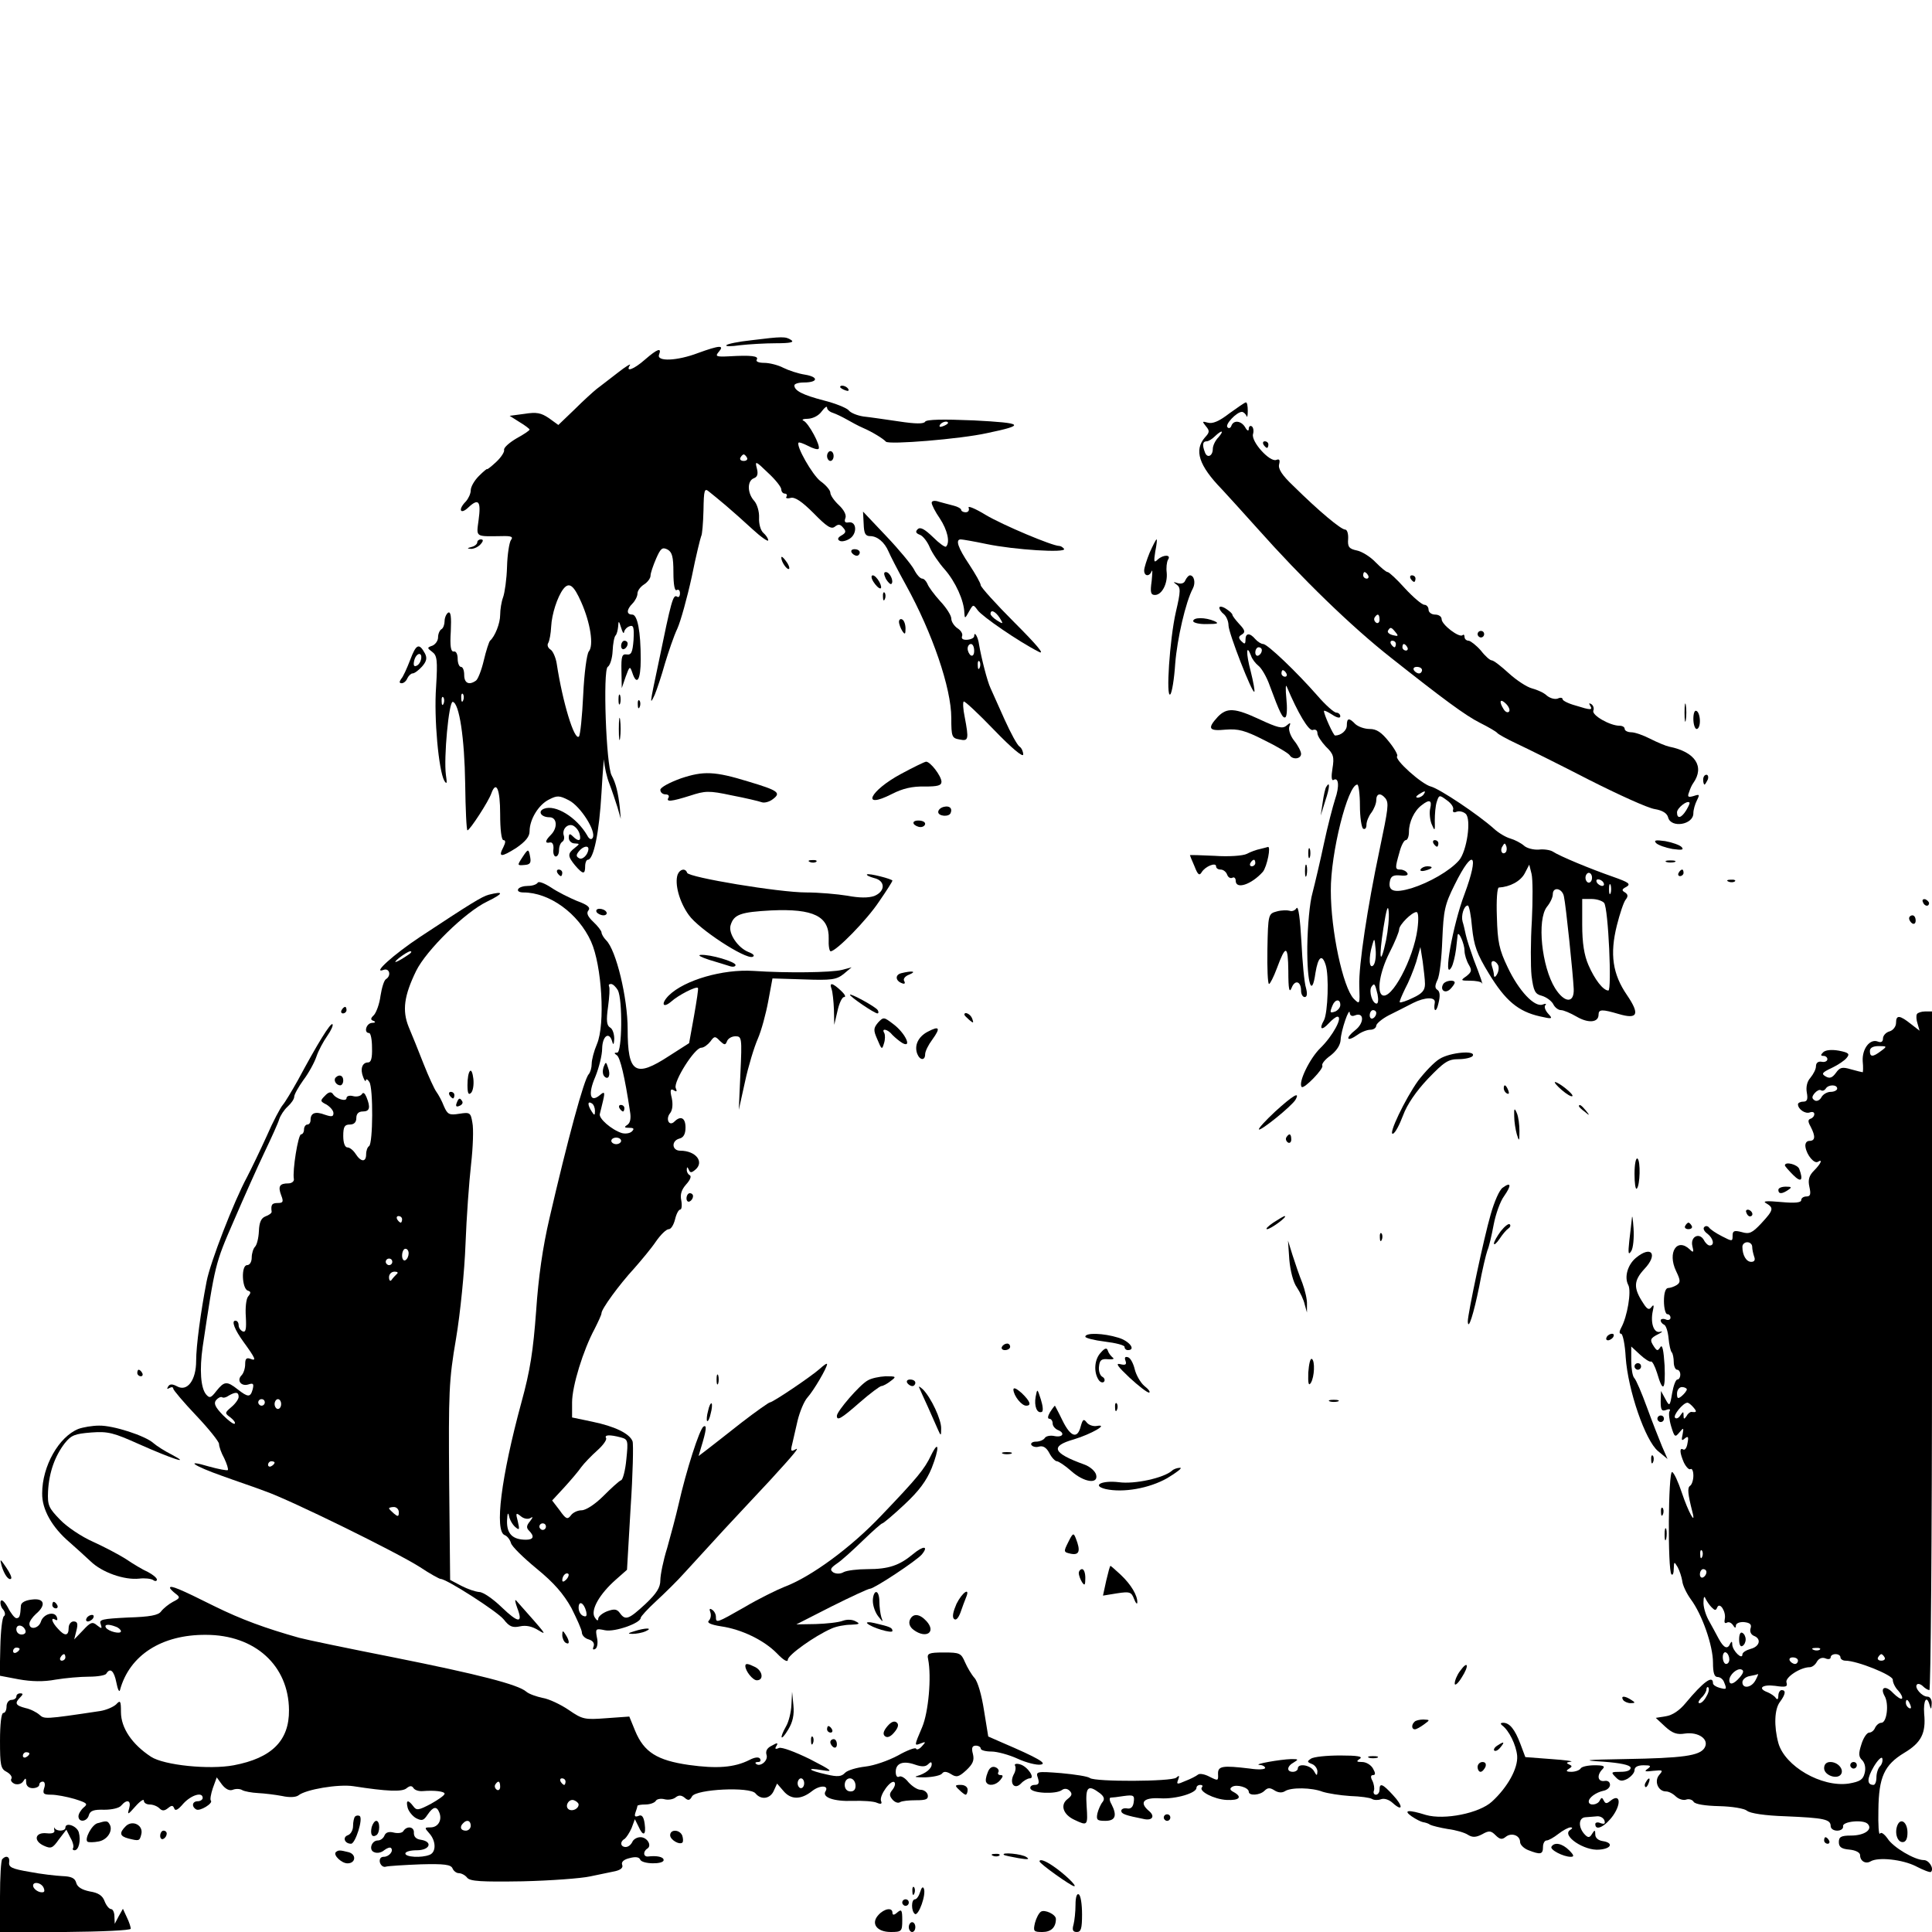 <?xml version="1.0" standalone="no"?>
<!DOCTYPE svg PUBLIC "-//W3C//DTD SVG 20010904//EN"
 "http://www.w3.org/TR/2001/REC-SVG-20010904/DTD/svg10.dtd">
<svg version="1.0" xmlns="http://www.w3.org/2000/svg"
 width="591pt" height="591pt" viewBox="0 0 591 591"
 preserveAspectRatio="xMidYMid meet">
<g transform="translate(0,591) scale(0.1,-0.1)"
fill="#000000" stroke="none">
<path d="M2297 4869 c-38 -4 -72 -11 -75 -15 -4 -4 15 -4 42 0 27 3 76 6 110
6 43 0 57 3 46 10 -17 11 -26 11 -123 -1z"/>
<path d="M2135 4830 c-63 -24 -127 -27 -119 -5 9 23 -5 18 -43 -15 -34 -30
-61 -40 -46 -17 4 6 -13 -4 -37 -23 -25 -19 -54 -42 -65 -50 -10 -8 -41 -36
-68 -63 l-49 -47 -29 21 c-24 16 -37 19 -75 13 l-45 -6 30 -19 c17 -10 31 -21
31 -23 0 -3 -18 -15 -40 -27 -22 -13 -39 -28 -38 -35 2 -6 -9 -23 -24 -37 -16
-15 -28 -24 -28 -22 0 2 -11 -7 -25 -21 -14 -14 -25 -33 -25 -44 0 -10 -7 -25
-15 -34 -25 -25 -17 -42 8 -18 31 29 39 19 31 -39 -7 -53 -11 -50 70 -49 30 1
37 -2 29 -12 -5 -7 -11 -44 -12 -82 -1 -37 -7 -79 -12 -93 -5 -13 -9 -38 -9
-54 0 -26 -16 -66 -31 -79 -3 -3 -12 -30 -19 -60 -7 -30 -18 -58 -24 -62 -21
-15 -36 -8 -36 17 0 14 -4 25 -10 25 -5 0 -10 11 -10 25 0 14 -5 24 -12 22 -9
-1 -12 16 -9 62 2 44 0 61 -8 57 -6 -4 -11 -16 -11 -26 0 -10 -4 -22 -10 -25
-5 -3 -10 -14 -10 -25 0 -10 -8 -21 -17 -25 -17 -6 -17 -7 -1 -19 15 -11 17
-25 12 -107 -7 -97 8 -256 25 -287 8 -13 9 -8 5 18 -7 51 9 225 21 223 20 -4
36 -111 38 -250 1 -79 4 -143 7 -143 7 0 65 89 73 113 15 41 27 13 27 -63 0
-48 4 -80 10 -80 7 0 7 -7 0 -21 -17 -32 -7 -32 39 -3 29 20 41 35 41 51 0 36
27 81 59 97 25 13 32 13 61 -2 36 -18 85 -96 73 -115 -4 -7 -11 -4 -17 8 -32
55 -97 95 -132 81 -20 -8 -9 -26 17 -26 23 0 26 -32 4 -54 -18 -18 -19 -27 -2
-23 7 1 11 -7 10 -20 -2 -13 2 -23 7 -23 6 0 10 9 10 19 0 11 4 22 10 26 5 3
7 11 5 18 -7 19 10 38 27 32 9 -4 18 -15 21 -26 6 -22 -3 -25 -21 -7 -9 9 -12
8 -12 -5 0 -9 8 -17 18 -17 16 -1 16 -1 0 -14 -22 -17 -22 -25 1 -53 24 -28
31 -29 31 -3 0 11 4 20 8 20 18 0 35 83 42 205 4 71 8 115 8 98 1 -18 8 -50
16 -70 8 -21 19 -54 25 -73 l10 -35 -3 35 c-5 45 -12 74 -25 98 -17 31 -27
322 -12 332 7 4 14 26 15 48 1 23 5 44 9 48 4 4 7 17 8 28 1 18 2 18 9 -4 4
-14 8 -20 9 -14 1 7 8 15 16 18 13 5 15 -2 13 -42 -3 -38 -7 -46 -21 -44 -14
2 -17 -5 -16 -50 l1 -53 12 35 c12 33 13 33 20 13 14 -43 26 -23 26 40 0 86
-10 137 -26 137 -18 0 -18 15 1 34 8 8 15 22 15 30 0 9 9 21 20 28 11 7 20 19
20 27 0 8 8 31 17 52 14 32 19 36 35 28 14 -8 18 -22 18 -70 0 -38 4 -58 10
-54 6 3 10 -1 10 -10 0 -9 -4 -14 -9 -10 -12 7 -17 -10 -57 -205 -27 -127 -27
-129 -11 -95 7 17 21 59 31 95 11 36 27 84 38 107 10 22 30 94 44 158 13 65
27 121 29 125 3 4 6 40 7 79 1 63 3 69 17 57 9 -7 32 -26 51 -42 19 -16 56
-49 82 -73 26 -24 48 -39 48 -34 0 6 -7 16 -15 23 -8 7 -14 27 -13 46 1 19 -6
42 -15 52 -21 23 -22 61 -1 69 11 4 14 13 9 31 -6 23 -3 22 34 -14 23 -21 41
-44 41 -51 0 -7 5 -13 11 -13 5 0 8 -4 5 -9 -4 -5 2 -7 13 -4 13 3 34 -11 70
-47 40 -41 54 -50 65 -41 10 8 16 8 25 -3 10 -11 9 -16 -5 -24 -11 -6 -13 -12
-6 -16 6 -4 20 -1 31 6 24 15 22 54 -3 50 -11 -2 -14 2 -10 13 4 9 -4 25 -20
40 -14 13 -26 30 -26 38 0 7 -13 23 -30 35 -25 19 -76 109 -67 118 2 2 15 -3
29 -10 15 -8 29 -12 32 -9 8 8 -31 80 -46 86 -7 3 -1 6 14 6 16 1 33 10 42 23
9 12 16 17 16 11 0 -6 8 -13 18 -16 9 -3 28 -12 42 -20 14 -8 36 -20 50 -26
28 -12 62 -33 70 -42 8 -10 228 8 309 26 120 25 113 31 -40 39 -95 4 -145 3
-149 -4 -4 -7 -29 -7 -81 1 -41 6 -89 13 -108 15 -19 3 -39 11 -45 19 -6 7
-40 21 -76 30 -65 17 -90 30 -90 46 0 5 13 9 29 9 44 0 46 17 3 24 -20 3 -50
13 -66 21 -15 8 -42 15 -58 15 -17 0 -27 4 -23 10 7 11 -17 14 -85 10 -40 -2
-43 0 -31 14 18 21 2 20 -64 -4z m765 -214 c0 -2 -7 -7 -16 -10 -8 -3 -12 -2
-9 4 6 10 25 14 25 6z m-615 -106 c3 -5 -1 -10 -10 -10 -9 0 -13 5 -10 10 3 6
8 10 10 10 2 0 7 -4 10 -10z m-507 -442 c28 -63 39 -133 23 -151 -6 -8 -14
-67 -17 -133 -3 -65 -9 -123 -13 -127 -14 -14 -50 105 -68 223 -3 19 -12 39
-19 43 -8 5 -11 14 -7 20 4 7 8 29 9 50 2 39 19 91 37 115 18 23 32 12 55 -40z
m-361 -300 c-3 -8 -6 -5 -6 6 -1 11 2 17 5 13 3 -3 4 -12 1 -19z m-60 -10 c-3
-8 -6 -5 -6 6 -1 11 2 17 5 13 3 -3 4 -12 1 -19z m443 -445 c-1 -18 -19 -35
-29 -28 -9 5 -9 10 0 21 12 15 29 19 29 7z"/>
<path d="M2570 4726 c0 -2 7 -7 16 -10 8 -3 12 -2 9 4 -6 10 -25 14 -25 6z"/>
<path d="M3760 4645 c-31 -24 -51 -32 -65 -28 -18 5 -18 4 -6 -11 12 -14 11
-19 -3 -34 -34 -39 -19 -86 52 -159 15 -16 63 -69 107 -118 137 -154 288 -301
410 -397 158 -125 228 -177 272 -199 26 -13 50 -27 53 -31 3 -4 30 -19 60 -33
30 -14 129 -63 220 -110 91 -46 181 -87 202 -90 24 -4 38 -13 41 -26 9 -33 77
-22 77 13 0 11 5 28 11 40 9 18 8 19 -10 13 -17 -5 -20 -3 -14 12 3 10 9 23
13 28 35 50 6 95 -74 111 -10 2 -36 13 -58 24 -21 11 -47 20 -58 20 -11 0 -20
5 -20 10 0 6 -7 10 -16 10 -29 0 -85 32 -80 46 3 7 0 16 -6 20 -7 4 -8 3 -4
-4 9 -15 3 -15 -45 0 -22 6 -39 15 -39 19 0 5 -7 6 -15 2 -9 -3 -23 1 -33 9
-9 9 -30 18 -45 22 -16 4 -48 25 -71 46 -24 22 -47 40 -53 40 -5 0 -20 13 -33
30 -14 16 -31 29 -37 30 -7 0 -13 5 -13 12 0 6 -3 8 -6 5 -10 -9 -64 32 -64
49 0 8 -9 14 -20 14 -11 0 -20 7 -20 15 0 8 -6 15 -13 15 -7 0 -34 23 -59 50
-25 28 -49 50 -53 50 -5 0 -21 14 -37 30 -16 17 -42 33 -57 36 -24 5 -29 11
-27 35 1 16 -3 29 -9 29 -13 0 -81 57 -158 133 -35 33 -48 53 -44 67 3 13 1
17 -9 13 -20 -7 -77 56 -71 79 3 10 1 21 -4 24 -5 3 -9 -1 -9 -8 0 -8 -5 -6
-11 5 -12 20 -35 23 -42 5 -2 -7 -8 -10 -12 -5 -9 8 28 47 44 47 5 0 11 -6 14
-12 2 -7 4 -1 4 15 0 15 -2 27 -6 26 -3 0 -26 -16 -51 -34z m-33 -73 c-10 -10
-17 -26 -17 -35 0 -22 -17 -30 -24 -11 -9 23 -7 34 5 34 6 0 17 7 25 15 22 21
30 19 11 -3z m458 -422 c3 -5 1 -10 -4 -10 -6 0 -11 5 -11 10 0 6 2 10 4 10 3
0 8 -4 11 -10z m35 -136 c0 -8 -5 -12 -10 -9 -6 4 -8 11 -5 16 9 14 15 11 15
-7z m49 -38 c10 -12 8 -13 -8 -9 -12 3 -18 9 -15 14 7 12 10 11 23 -5z m1 -36
c0 -5 -2 -10 -4 -10 -3 0 -8 5 -11 10 -3 6 -1 10 4 10 6 0 11 -4 11 -10z m35
-10 c3 -5 1 -10 -4 -10 -6 0 -11 5 -11 10 0 6 2 10 4 10 3 0 8 -4 11 -10z m45
-70 c0 -5 -4 -10 -9 -10 -6 0 -13 5 -16 10 -3 6 1 10 9 10 9 0 16 -4 16 -10z
m266 -127 c-4 -4 -11 -1 -16 7 -16 25 -11 35 7 17 9 -9 13 -20 9 -24z m542
-302 c-15 -24 -28 -27 -28 -6 0 13 31 38 38 30 2 -2 -3 -12 -10 -24z"/>
<path d="M3865 4550 c3 -5 8 -10 11 -10 2 0 4 5 4 10 0 6 -5 10 -11 10 -5 0
-7 -4 -4 -10z"/>
<path d="M2530 4515 c0 -8 5 -15 10 -15 6 0 10 7 10 15 0 8 -4 15 -10 15 -5 0
-10 -7 -10 -15z"/>
<path d="M2850 4372 c0 -6 11 -28 25 -48 23 -35 32 -73 19 -86 -3 -3 -21 10
-40 29 -26 25 -39 32 -47 24 -7 -7 -6 -12 7 -17 9 -3 23 -21 30 -38 7 -17 28
-48 46 -68 33 -38 59 -95 60 -133 1 -18 2 -18 14 4 13 23 13 23 27 4 14 -19
124 -95 187 -127 20 -10 -7 22 -74 89 -57 57 -104 109 -104 115 0 6 -16 34
-35 63 -35 52 -43 77 -26 77 5 0 40 -6 78 -14 86 -18 246 -28 238 -15 -4 5
-10 9 -15 9 -21 0 -173 64 -225 95 -31 19 -55 29 -52 22 3 -8 -1 -14 -9 -14
-8 0 -14 4 -14 8 0 3 -10 9 -22 12 -13 3 -33 9 -45 12 -14 5 -23 3 -23 -3z
m208 -352 c12 -19 11 -20 -8 -8 -11 7 -20 16 -20 20 0 15 15 8 28 -12z"/>
<path d="M2642 4307 c1 -29 5 -37 20 -37 22 0 44 -19 56 -47 4 -10 28 -57 54
-104 80 -145 138 -314 138 -405 0 -58 2 -62 25 -66 28 -6 29 0 16 69 -5 23 -6
45 -3 47 2 3 44 -36 93 -87 54 -56 89 -85 89 -75 0 9 -5 20 -11 24 -7 4 -27
41 -46 83 -19 42 -38 85 -43 96 -10 21 -28 92 -35 133 -3 24 -15 43 -15 26 0
-5 -9 -10 -21 -11 -13 -1 -19 3 -16 11 3 7 -4 18 -14 24 -10 7 -19 20 -19 30
0 9 -15 33 -34 53 -18 20 -36 44 -39 53 -4 9 -11 16 -16 16 -6 0 -17 12 -25
28 -8 15 -46 61 -85 102 l-71 75 2 -38z m338 -388 c0 -11 -4 -17 -10 -14 -5 3
-10 13 -10 21 0 8 5 14 10 14 6 0 10 -9 10 -21z m17 -51 c-3 -8 -6 -5 -6 6 -1
11 2 17 5 13 3 -3 4 -12 1 -19z"/>
<path d="M1460 4251 c0 -5 -8 -12 -17 -14 -15 -4 -15 -5 -2 -6 9 0 22 6 29 14
9 10 9 15 1 15 -6 0 -11 -4 -11 -9z"/>
<path d="M3517 4220 c-9 -22 -17 -47 -17 -55 0 -18 16 -20 23 -2 3 6 2 -7 0
-30 -5 -35 -3 -43 10 -43 21 0 39 34 36 68 -2 15 0 33 4 40 11 16 -15 16 -32
0 -11 -11 -12 -6 -7 25 4 20 6 37 4 37 -2 0 -11 -18 -21 -40z"/>
<path d="M2605 4220 c3 -5 10 -10 16 -10 5 0 9 5 9 10 0 6 -7 10 -16 10 -8 0
-12 -4 -9 -10z"/>
<path d="M2390 4204 c0 -13 18 -39 24 -34 2 3 -2 14 -10 24 -8 11 -14 16 -14
10z"/>
<path d="M2710 4139 c7 -11 14 -18 17 -15 8 8 -5 36 -17 36 -7 0 -7 -6 0 -21z"/>
<path d="M2672 4130 c7 -11 16 -20 21 -20 4 0 3 9 -3 20 -6 11 -15 20 -20 20
-6 0 -5 -9 2 -20z"/>
<path d="M3626 4135 c-3 -9 -12 -12 -23 -9 -15 5 -15 4 -4 -4 13 -9 13 -20 -2
-84 -19 -83 -31 -266 -17 -252 5 5 12 47 15 94 6 76 32 189 54 230 9 17 4 40
-9 40 -4 0 -10 -7 -14 -15z"/>
<path d="M4315 4140 c3 -5 8 -10 11 -10 2 0 4 5 4 10 0 6 -5 10 -11 10 -5 0
-7 -4 -4 -10z"/>
<path d="M2701 4084 c0 -11 3 -14 6 -6 3 7 2 16 -1 19 -3 4 -6 -2 -5 -13z"/>
<path d="M3730 4051 c0 -5 6 -14 14 -20 7 -6 14 -21 14 -34 0 -23 73 -210 79
-203 2 2 -3 30 -11 62 -15 56 -14 87 1 48 3 -10 14 -24 23 -31 9 -7 25 -34 34
-60 31 -84 40 -102 48 -97 5 3 6 29 3 57 -3 29 -2 45 1 37 34 -81 68 -138 80
-133 8 3 14 -1 14 -10 0 -8 12 -26 26 -41 23 -22 26 -31 20 -67 -4 -24 -3 -38
3 -35 16 10 19 -19 5 -59 -7 -22 -23 -83 -34 -135 -11 -52 -27 -120 -35 -151
-9 -31 -15 -103 -16 -164 -1 -114 14 -160 25 -81 8 49 20 59 31 25 11 -32 7
-147 -5 -170 -16 -28 -7 -33 15 -9 10 11 22 20 26 20 18 0 -14 -59 -52 -96
-33 -32 -69 -107 -57 -119 7 -7 68 56 63 65 -3 5 8 19 25 31 19 15 30 32 31
48 1 28 27 104 28 82 1 -8 7 -11 16 -7 28 11 29 -23 1 -45 -32 -25 -27 -38 6
-15 12 9 30 16 40 16 10 0 18 6 18 13 1 6 17 20 38 31 20 10 54 27 75 38 36
18 69 19 66 1 -5 -29 5 -31 11 -3 6 23 5 37 -3 42 -8 5 -8 13 0 30 7 13 13 68
15 123 4 90 7 107 38 169 57 115 76 95 30 -29 -36 -94 -67 -270 -40 -224 5 8
11 33 14 55 2 21 5 41 5 44 3 14 21 -28 21 -48 0 -12 6 -31 13 -43 10 -17 9
-22 -7 -35 -19 -13 -18 -14 11 -14 17 0 33 -3 36 -7 6 -13 -4 19 -25 72 -10
28 -21 61 -24 75 -3 14 -7 32 -10 41 -5 18 4 49 16 49 4 0 10 -30 13 -67 6
-56 14 -80 52 -142 50 -82 89 -115 155 -130 39 -9 41 -8 26 8 -9 10 -13 21 -9
26 5 4 1 6 -8 2 -25 -9 -73 42 -107 114 -26 54 -31 78 -33 154 -2 53 1 90 6
90 34 2 66 19 79 43 l14 27 7 -28 c4 -16 4 -80 1 -143 -4 -63 -4 -139 -1 -169
6 -47 11 -56 31 -61 14 -4 29 -15 35 -25 5 -11 16 -19 24 -19 8 0 29 -9 48
-20 36 -21 67 -18 67 6 0 17 11 17 62 2 58 -17 65 -1 25 58 -44 64 -53 125
-31 213 9 36 21 72 27 79 8 10 7 16 -2 22 -11 6 -10 10 4 17 15 9 7 14 -41 31
-69 24 -163 63 -184 77 -8 5 -28 8 -43 6 -16 -1 -36 4 -45 12 -9 8 -28 18 -42
22 -14 4 -36 17 -50 30 -48 43 -166 122 -193 129 -28 7 -113 83 -103 93 3 3
-8 23 -25 44 -23 29 -38 39 -59 39 -16 0 -35 7 -44 15 -19 20 -26 19 -26 -4 0
-16 -18 -31 -36 -31 -5 0 -34 64 -34 75 0 3 11 -2 25 -11 15 -10 25 -12 25 -5
0 6 -6 11 -12 11 -7 0 -33 23 -58 52 -64 73 -153 158 -166 158 -6 0 -17 7 -24
15 -17 20 -30 19 -30 -2 0 -14 -3 -14 -12 -5 -10 10 -10 15 1 21 11 7 10 13
-8 32 -11 12 -21 25 -21 28 0 4 -9 12 -20 19 -11 7 -20 8 -20 3z m130 -130 c0
-6 -4 -13 -10 -16 -5 -3 -10 1 -10 9 0 9 5 16 10 16 6 0 10 -4 10 -9z m75 -71
c3 -5 1 -10 -4 -10 -6 0 -11 5 -11 10 0 6 2 10 4 10 3 0 8 -4 11 -10z m225
-404 c0 -36 5 -68 10 -71 6 -3 10 2 10 12 0 10 7 27 15 37 8 11 15 28 15 38 0
21 13 24 28 6 11 -15 9 -29 -18 -158 -37 -175 -64 -354 -62 -415 2 -58 2 -59
-17 -40 -33 35 -70 208 -70 330 -1 115 52 325 81 325 4 0 8 -29 8 -64z m195
34 c-3 -5 -12 -10 -18 -10 -7 0 -6 4 3 10 19 12 23 12 15 0z m90 -47 c-2 -7 2
-10 11 -6 8 3 20 0 27 -6 19 -15 4 -116 -20 -143 -28 -32 -91 -68 -145 -85
-54 -16 -73 -9 -66 23 3 14 11 18 32 16 17 -2 25 1 21 7 -3 6 -13 11 -21 11
-17 0 -17 4 -3 53 5 20 14 37 19 37 6 0 10 12 10 26 0 29 16 64 39 81 24 19
32 15 26 -10 -3 -12 -1 -34 4 -47 10 -24 11 -23 10 10 0 19 2 45 6 57 7 22 8
22 31 5 13 -9 22 -22 19 -29z m161 -130 c-10 -10 -19 5 -10 18 6 11 8 11 12 0
2 -7 1 -15 -2 -18z m264 -78 c0 -8 -4 -15 -10 -15 -5 0 -10 7 -10 15 0 8 5 15
10 15 6 0 10 -7 10 -15z m35 -15 c3 -5 2 -10 -4 -10 -5 0 -13 5 -16 10 -3 6
-2 10 4 10 5 0 13 -4 16 -10z m22 -32 c-3 -7 -5 -2 -5 12 0 14 2 19 5 13 2 -7
2 -19 0 -25z m-143 -10 c6 -26 28 -239 30 -283 2 -45 -28 -44 -57 2 -41 66
-56 209 -25 249 10 12 18 29 18 38 0 25 29 19 34 -6z m123 -20 c13 -16 24
-268 13 -268 -16 0 -42 34 -61 78 -13 30 -19 67 -19 123 l0 79 29 0 c16 0 33
-6 38 -12z m-667 -114 c-18 -84 -23 -58 -8 38 9 57 14 73 16 50 2 -18 -2 -58
-8 -88z m96 34 c-12 -91 -80 -219 -108 -202 -17 11 -7 71 22 129 17 33 30 65
30 72 0 14 39 53 53 53 6 0 7 -21 3 -52z m-135 -111 c-13 -13 -15 24 -3 63 6
22 7 21 10 -14 2 -21 -1 -43 -7 -49z m158 -57 c0 -19 -8 -29 -36 -42 -20 -10
-39 -16 -41 -14 -2 2 6 20 16 41 11 20 26 57 34 82 l13 46 7 -44 c3 -24 7 -55
7 -69z m224 57 c3 -8 1 -20 -4 -28 -5 -9 -9 -9 -9 -2 0 6 -3 18 -6 27 -3 9 -2
16 4 16 5 0 12 -6 15 -13z m-369 -89 c3 -16 2 -28 -3 -28 -13 0 -24 37 -16 51
9 13 11 11 19 -23z m-114 -32 c0 -8 -7 -16 -15 -20 -17 -6 -18 -4 -9 18 8 20
24 21 24 2z m110 -25 c0 -6 -4 -13 -10 -16 -5 -3 -10 1 -10 9 0 9 5 16 10 16
6 0 10 -4 10 -9z"/>
<path d="M4385 3330 c3 -5 8 -10 11 -10 2 0 4 5 4 10 0 6 -5 10 -11 10 -5 0
-7 -4 -4 -10z"/>
<path d="M4346 3251 c-4 -5 3 -7 14 -4 23 6 26 13 6 13 -8 0 -17 -4 -20 -9z"/>
<path d="M2750 4008 c0 -7 5 -20 10 -28 8 -12 10 -11 10 7 0 12 -4 25 -10 28
-5 3 -10 0 -10 -7z"/>
<path d="M3650 4010 c0 -5 19 -10 43 -9 32 0 37 2 22 9 -28 12 -65 12 -65 0z"/>
<path d="M4520 3970 c0 -5 5 -10 10 -10 6 0 10 5 10 10 0 6 -4 10 -10 10 -5 0
-10 -4 -10 -10z"/>
<path d="M1900 3934 c0 -8 5 -12 10 -9 6 3 10 10 10 16 0 5 -4 9 -10 9 -5 0
-10 -7 -10 -16z"/>
<path d="M1255 3892 c-10 -26 -22 -53 -28 -59 -6 -9 -6 -13 2 -13 6 0 14 7 17
15 4 8 11 15 16 15 6 0 19 10 29 21 14 16 16 26 9 40 -18 33 -27 29 -45 -19z
m33 1 c-2 -9 -8 -18 -15 -20 -7 -3 -9 3 -6 16 6 25 26 28 21 4z"/>
<path d="M1892 3770 c0 -14 2 -19 5 -12 2 6 2 18 0 25 -3 6 -5 1 -5 -13z"/>
<path d="M1951 3754 c0 -11 3 -14 6 -6 3 7 2 16 -1 19 -3 4 -6 -2 -5 -13z"/>
<path d="M5153 3730 c0 -25 2 -35 4 -22 2 12 2 32 0 45 -2 12 -4 2 -4 -23z"/>
<path d="M3725 3717 c-33 -36 -27 -44 24 -39 39 3 59 -2 118 -32 39 -19 74
-40 78 -46 9 -15 35 -12 35 4 0 7 -9 25 -21 40 -12 15 -18 34 -15 43 5 13 4
14 -9 3 -12 -10 -27 -6 -81 19 -77 36 -101 37 -129 8z"/>
<path d="M5180 3711 c0 -17 5 -31 10 -31 6 0 10 11 10 24 0 14 -4 28 -10 31
-6 4 -10 -7 -10 -24z"/>
<path d="M1893 3680 c0 -30 2 -43 4 -27 2 15 2 39 0 55 -2 15 -4 2 -4 -28z"/>
<path d="M2757 3543 c-97 -52 -125 -111 -29 -62 33 17 63 24 100 23 41 0 52 3
52 15 -1 18 -34 61 -47 61 -4 0 -39 -17 -76 -37z"/>
<path d="M2083 3529 c-36 -13 -63 -28 -63 -35 0 -8 7 -14 16 -14 8 0 12 -4 9
-10 -9 -14 9 -12 66 6 46 15 57 16 127 1 42 -8 84 -18 92 -21 8 -3 24 1 35 10
25 19 15 26 -75 53 -104 32 -138 33 -207 10z"/>
<path d="M5210 3525 c0 -8 2 -15 4 -15 2 0 6 7 10 15 3 8 1 15 -4 15 -6 0 -10
-7 -10 -15z"/>
<path d="M4057 3503 c-3 -4 -8 -26 -11 -48 l-6 -40 14 45 c14 41 15 63 3 43z"/>
<path d="M2888 3442 c-10 -2 -18 -9 -18 -16 0 -13 33 -16 38 -3 6 14 -3 23
-20 19z"/>
<path d="M2795 3390 c3 -5 13 -10 21 -10 8 0 14 5 14 10 0 6 -9 10 -21 10 -11
0 -17 -4 -14 -10z"/>
<path d="M5066 3331 c6 -6 28 -14 50 -18 29 -4 36 -3 28 6 -6 6 -28 14 -50 18
-29 4 -36 3 -28 -6z"/>
<path d="M3855 3313 c-11 -2 -30 -9 -41 -15 -12 -6 -56 -9 -98 -6 -42 2 -76 3
-76 2 0 -1 6 -16 14 -34 10 -26 15 -30 22 -18 11 18 44 31 44 18 0 -6 6 -10
14 -10 8 0 17 -7 20 -16 3 -8 10 -12 16 -9 5 3 10 -1 10 -9 0 -28 48 -12 83
27 13 16 26 81 15 76 -2 -1 -12 -3 -23 -6z m-15 -43 c0 -5 -5 -10 -11 -10 -5
0 -7 5 -4 10 3 6 8 10 11 10 2 0 4 -4 4 -10z"/>
<path d="M4002 3300 c0 -14 2 -19 5 -12 2 6 2 18 0 25 -3 6 -5 1 -5 -13z"/>
<path d="M1597 3286 c-15 -23 -15 -24 7 -22 17 1 21 6 18 23 -5 28 -6 28 -25
-1z"/>
<path d="M2478 3273 c7 -3 16 -2 19 1 4 3 -2 6 -13 5 -11 0 -14 -3 -6 -6z"/>
<path d="M5098 3273 c6 -2 18 -2 25 0 6 3 1 5 -13 5 -14 0 -19 -2 -12 -5z"/>
<path d="M3992 3245 c0 -16 2 -22 5 -12 2 9 2 23 0 30 -3 6 -5 -1 -5 -18z"/>
<path d="M1705 3240 c3 -5 8 -10 11 -10 2 0 4 5 4 10 0 6 -5 10 -11 10 -5 0
-7 -4 -4 -10z"/>
<path d="M2073 3235 c-10 -28 5 -84 34 -124 30 -43 173 -136 195 -128 8 3 3 9
-13 15 -32 13 -62 57 -54 82 10 33 31 40 124 45 130 6 178 -18 176 -87 -1 -21
2 -38 6 -38 17 0 111 96 148 152 23 33 41 62 41 64 0 5 -74 24 -78 19 -2 -2 7
-7 22 -11 35 -8 35 -41 0 -55 -18 -6 -45 -6 -82 1 -31 5 -87 10 -126 10 -83 0
-359 46 -364 60 -5 15 -22 12 -29 -5z"/>
<path d="M5135 3240 c-3 -5 -1 -10 4 -10 6 0 11 5 11 10 0 6 -2 10 -4 10 -3 0
-8 -4 -11 -10z"/>
<path d="M1645 3210 c-4 -6 -17 -10 -30 -10 -13 0 -27 -4 -30 -10 -3 -6 4 -10
16 -10 80 0 168 -64 207 -150 33 -73 44 -253 18 -314 -9 -21 -16 -48 -16 -60
0 -12 -4 -26 -9 -32 -14 -13 -65 -202 -120 -440 -21 -90 -34 -181 -41 -285 -9
-121 -18 -181 -45 -279 -62 -228 -83 -394 -51 -406 8 -3 16 -14 19 -24 2 -10
38 -45 78 -78 54 -44 83 -78 107 -121 17 -34 32 -67 32 -75 0 -8 9 -18 21 -21
13 -4 18 -12 15 -21 -4 -9 -2 -12 5 -8 6 3 9 19 5 35 -5 27 -4 28 25 22 30 -6
109 22 109 38 0 4 21 27 47 51 26 24 66 63 88 88 22 24 76 83 120 131 44 47
107 115 140 150 76 83 95 106 76 94 -11 -6 -13 -3 -8 16 3 13 11 47 17 74 7
28 20 59 30 70 19 21 60 91 60 102 0 4 -10 -3 -22 -14 -27 -24 -144 -103 -153
-103 -3 0 -43 -28 -87 -62 -44 -35 -92 -72 -106 -83 l-25 -19 7 24 c17 55 19
73 8 66 -12 -7 -53 -135 -76 -237 -8 -35 -24 -95 -35 -134 -12 -38 -21 -83
-21 -99 0 -22 -11 -40 -46 -73 -51 -47 -61 -51 -78 -27 -9 12 -17 13 -39 5
-15 -6 -27 -16 -27 -23 0 -8 -5 -5 -11 5 -13 22 15 71 65 115 l34 30 11 189
c7 104 9 196 6 204 -9 24 -55 46 -123 60 l-62 13 0 46 c0 50 34 160 69 225 11
22 21 43 21 48 0 13 54 87 100 137 22 25 53 62 67 83 14 20 31 37 39 37 7 0
15 14 19 30 4 17 11 30 16 30 4 0 6 12 3 28 -4 19 1 33 15 49 12 13 17 25 11
28 -6 3 -10 12 -9 18 0 8 2 8 6 -1 4 -10 8 -10 19 -1 30 24 3 59 -45 59 -26 0
-28 30 -3 37 13 3 19 14 19 34 0 30 -15 37 -34 18 -16 -16 -28 8 -13 26 7 9 9
26 5 46 -6 24 -4 30 6 24 9 -6 11 -4 6 7 -7 20 58 123 78 123 8 0 20 9 28 19
12 17 15 17 29 2 14 -13 17 -14 22 -1 3 8 14 15 26 15 19 0 20 -5 15 -112 l-5
-113 19 86 c10 47 28 106 39 131 11 25 25 77 32 115 l13 70 96 -3 c84 -3 99
-1 121 16 l25 21 -30 -8 c-31 -8 -167 -10 -270 -3 -94 6 -211 -28 -259 -75
-25 -25 -19 -41 7 -19 22 20 77 48 82 42 2 -2 -4 -40 -12 -86 l-15 -83 -61
-39 c-104 -68 -127 -53 -127 82 0 95 -35 242 -66 272 -8 8 -14 19 -14 24 0 4
-11 19 -25 32 -17 16 -22 27 -15 35 7 9 -2 17 -35 29 -24 10 -60 28 -79 41
-20 13 -38 20 -41 15z m245 -329 c15 -29 13 -191 -2 -191 -10 0 -10 -2 -1 -8
10 -7 24 -64 40 -171 4 -22 1 -36 -8 -42 -11 -7 -9 -9 6 -9 14 0 16 -3 8 -11
-6 -6 -20 -8 -31 -5 -31 10 -72 45 -67 59 2 7 6 25 10 41 6 26 4 28 -10 16
-30 -25 -37 3 -14 56 11 27 21 66 21 87 1 39 22 53 31 20 3 -11 5 -8 6 9 0 15
-5 31 -13 35 -10 6 -12 21 -6 63 4 30 6 58 3 63 -2 4 0 7 6 7 6 0 15 -9 21
-19z m-70 -369 c0 -15 -2 -15 -10 -2 -13 20 -13 33 0 25 6 -3 10 -14 10 -23z
m80 -92 c0 -5 -7 -10 -15 -10 -8 0 -15 5 -15 10 0 6 7 10 15 10 8 0 15 -4 15
-10z m-1 -907 c22 -6 23 -9 17 -67 -3 -34 -11 -63 -16 -64 -6 -2 -30 -24 -54
-48 -26 -26 -54 -44 -67 -44 -12 0 -27 -7 -33 -16 -10 -13 -15 -11 -34 16
l-23 30 37 40 c20 22 44 50 52 62 9 12 31 35 49 51 18 16 30 33 27 38 -6 10
11 11 45 2z m-323 -274 c13 -11 14 -9 8 17 -7 26 -6 28 9 16 9 -8 22 -10 29
-6 9 6 9 3 -1 -10 -11 -13 -11 -20 -3 -28 18 -18 14 -28 -9 -28 -41 0 -59 18
-58 58 1 22 3 28 6 15 2 -12 11 -27 19 -34z m94 1 c0 -5 -4 -10 -10 -10 -5 0
-10 5 -10 10 0 6 5 10 10 10 6 0 10 -4 10 -10z m62 -162 c-7 -7 -12 -8 -12 -2
0 14 12 26 19 19 2 -3 -1 -11 -7 -17z m61 -97 c3 -14 1 -18 -9 -14 -8 3 -14
14 -14 25 0 23 16 16 23 -11z"/>
<path d="M1846 2645 c-3 -10 -3 -22 3 -28 12 -12 20 4 11 27 -6 19 -7 19 -14
1z"/>
<path d="M1895 2520 c3 -5 8 -10 11 -10 2 0 4 5 4 10 0 6 -5 10 -11 10 -5 0
-7 -4 -4 -10z"/>
<path d="M5288 3213 c7 -3 16 -2 19 1 4 3 -2 6 -13 5 -11 0 -14 -3 -6 -6z"/>
<path d="M1495 3173 c-20 -5 -57 -28 -210 -129 -80 -53 -148 -114 -112 -101
18 7 25 -17 8 -28 -6 -3 -13 -26 -17 -51 -3 -25 -13 -51 -20 -59 -11 -10 -11
-15 -1 -18 7 -3 5 -6 -5 -6 -18 -1 -26 -31 -9 -31 5 0 9 -20 9 -45 1 -32 -3
-45 -12 -45 -18 0 -25 -20 -15 -45 4 -11 8 -15 8 -10 1 6 6 3 11 -5 12 -19 11
-188 -1 -196 -5 -3 -9 -14 -9 -25 0 -25 -16 -24 -32 1 -7 11 -18 20 -25 20 -8
0 -13 14 -13 35 0 28 4 35 20 35 13 0 20 7 20 20 0 13 7 20 20 20 21 0 24 12
11 44 -5 12 -10 16 -14 9 -4 -6 -16 -9 -27 -6 -11 3 -20 0 -20 -6 0 -12 -32
-3 -42 13 -5 7 -13 6 -24 -6 -15 -15 -15 -17 5 -27 11 -7 21 -18 21 -26 0 -11
-5 -12 -26 -5 -29 11 -44 6 -44 -16 0 -8 -4 -14 -10 -14 -5 0 -10 -7 -10 -15
0 -8 -4 -15 -9 -15 -9 0 -27 -112 -22 -137 1 -7 -7 -13 -17 -13 -27 0 -32 -9
-22 -36 8 -20 6 -24 -10 -24 -18 0 -22 -5 -19 -27 0 -4 -8 -10 -19 -14 -13 -5
-19 -18 -20 -45 -1 -21 -6 -42 -12 -48 -5 -5 -10 -20 -10 -33 0 -13 -6 -23
-14 -23 -19 0 -16 -72 2 -78 10 -3 10 -7 1 -18 -6 -7 -9 -35 -7 -62 2 -37 0
-48 -9 -45 -7 3 -13 11 -13 19 0 8 -4 14 -10 14 -13 0 -2 -28 25 -65 37 -51
40 -59 22 -52 -13 5 -17 1 -17 -16 0 -13 -5 -28 -11 -34 -16 -16 -1 -35 21
-28 15 5 17 2 13 -15 -7 -25 -14 -25 -46 0 -33 26 -41 25 -65 -5 -17 -22 -21
-23 -32 -10 -16 20 -20 75 -10 145 38 254 38 254 95 385 31 72 73 166 94 210
21 44 42 90 45 101 4 12 15 29 26 39 11 10 20 23 20 30 0 7 13 30 28 51 16 21
34 54 40 72 6 18 21 46 33 63 12 17 19 33 16 36 -6 5 -46 -60 -105 -170 -19
-34 -40 -69 -47 -77 -7 -8 -30 -51 -49 -95 -20 -44 -47 -100 -60 -125 -41 -76
-113 -262 -124 -320 -18 -93 -32 -197 -32 -243 0 -59 -27 -95 -58 -78 -15 8
-23 8 -28 -1 -4 -7 -3 -8 4 -4 7 4 12 3 12 -2 0 -4 32 -42 70 -82 38 -40 70
-80 70 -87 0 -8 7 -28 16 -44 8 -17 13 -33 11 -36 -3 -2 -29 3 -58 11 -77 23
-47 2 41 -29 41 -15 101 -35 132 -47 75 -26 401 -186 473 -232 30 -20 59 -36
63 -36 18 0 174 -100 193 -124 17 -22 27 -26 50 -21 18 4 37 0 56 -12 28 -17
26 -15 -68 91 -5 5 -3 -5 3 -22 19 -49 4 -48 -48 2 -26 25 -56 46 -68 46 -12
1 -36 9 -55 19 l-34 18 -3 299 c-2 274 -1 311 21 439 13 77 26 207 29 289 3
81 11 191 17 244 6 53 8 110 4 128 -5 31 -8 32 -40 27 -31 -5 -36 -2 -47 23
-6 16 -17 36 -23 44 -6 8 -24 47 -39 85 -15 39 -36 90 -46 114 -20 50 -14 95
23 171 31 63 150 180 217 212 51 25 53 33 5 21z m-245 -183 c-35 -24 -54 -31
-30 -11 14 11 30 21 35 21 6 0 3 -5 -5 -10z m-20 -810 c0 -5 -2 -10 -4 -10 -3
0 -8 5 -11 10 -3 6 -1 10 4 10 6 0 11 -4 11 -10z m20 -104 c0 -8 -4 -18 -10
-21 -5 -3 -10 3 -10 14 0 12 5 21 10 21 6 0 10 -6 10 -14z m-50 -26 c0 -5 -4
-10 -10 -10 -5 0 -10 5 -10 10 0 6 5 10 10 10 6 0 10 -4 10 -10z m14 -37 c-5
-5 -12 -12 -16 -18 -4 -6 -8 -2 -8 8 0 9 7 17 17 17 9 0 12 -3 7 -7z m-484
-376 c0 -7 -10 -21 -22 -31 -21 -18 -21 -19 -3 -32 10 -8 16 -16 13 -19 -3 -3
-19 9 -36 26 -24 25 -29 36 -21 46 6 7 14 11 18 9 4 -3 13 -1 21 5 21 12 30
11 30 -4z m80 -17 c0 -5 -4 -10 -10 -10 -5 0 -10 5 -10 10 0 6 5 10 10 10 6 0
10 -4 10 -10z m50 -5 c0 -8 -4 -15 -10 -15 -5 0 -10 7 -10 15 0 8 5 15 10 15
6 0 10 -7 10 -15z m-20 -179 c0 -3 -4 -8 -10 -11 -5 -3 -10 -1 -10 4 0 6 5 11
10 11 6 0 10 -2 10 -4z m380 -152 c0 -14 -3 -14 -15 -4 -8 7 -15 14 -15 16 0
2 7 4 15 4 8 0 15 -7 15 -16z"/>
<path d="M5882 3151 c4 -13 18 -16 19 -4 0 4 -5 9 -11 12 -7 2 -11 -2 -8 -8z"/>
<path d="M3966 3132 c-4 -7 -14 -11 -21 -8 -7 2 -25 2 -39 -2 -26 -7 -27 -8
-29 -115 -1 -59 1 -107 5 -107 3 0 14 21 24 48 27 73 34 72 35 -8 0 -57 3 -69
10 -52 10 26 29 21 29 -9 0 -10 5 -19 11 -19 7 0 9 9 4 28 -5 15 -11 79 -14
142 -4 69 -9 110 -15 102z"/>
<path d="M1825 3120 c3 -5 13 -10 21 -10 8 0 12 5 9 10 -3 6 -13 10 -21 10 -8
0 -12 -4 -9 -10z"/>
<path d="M5840 3101 c0 -6 5 -13 10 -16 6 -3 10 1 10 9 0 9 -4 16 -10 16 -5 0
-10 -4 -10 -9z"/>
<path d="M2169 2974 c24 -7 52 -16 62 -19 11 -4 19 -2 19 3 0 10 -77 33 -107
31 -10 -1 2 -7 26 -15z"/>
<path d="M2757 2933 c-20 -5 -18 -24 3 -31 7 -3 10 0 6 7 -4 6 2 15 16 20 24
10 7 12 -25 4z"/>
<path d="M4415 2900 c-11 -18 5 -31 21 -16 8 8 14 17 14 20 0 10 -28 7 -35 -4z"/>
<path d="M2544 2884 c3 -9 6 -37 7 -62 l1 -47 10 43 c5 23 14 42 20 42 7 0 2
9 -10 20 -26 24 -36 26 -28 4z"/>
<path d="M2600 2867 c0 -6 75 -57 84 -57 4 0 4 5 1 10 -7 11 -85 53 -85 47z"/>
<path d="M1045 2820 c-3 -5 -1 -10 4 -10 6 0 11 5 11 10 0 6 -2 10 -4 10 -3 0
-8 -4 -11 -10z"/>
<path d="M5864 2808 c-3 -5 -2 -18 2 -30 l6 -21 -27 21 c-34 27 -45 28 -45 3
0 -11 -9 -23 -20 -26 -11 -3 -20 -13 -20 -22 0 -10 -6 -13 -16 -9 -24 9 -48
-22 -46 -60 2 -19 1 -34 0 -34 -2 0 -18 4 -36 9 -27 8 -34 6 -46 -11 -11 -15
-19 -18 -31 -11 -14 8 -12 12 18 26 19 9 40 23 46 31 10 12 7 16 -24 22 -23 4
-41 2 -48 -5 -8 -8 -8 -11 1 -11 7 0 12 -5 12 -10 0 -6 -8 -10 -17 -8 -11 2
-18 -3 -18 -14 0 -9 -8 -24 -17 -35 -10 -11 -14 -28 -11 -45 4 -21 1 -28 -11
-28 -9 0 -16 -4 -16 -8 0 -15 22 -30 36 -25 8 3 14 1 14 -5 0 -6 -5 -12 -11
-14 -9 -3 -9 -9 0 -25 15 -29 14 -43 -4 -43 -9 0 -14 -8 -12 -19 4 -25 27 -52
38 -45 16 10 9 -6 -12 -27 -15 -15 -19 -28 -14 -50 5 -22 3 -29 -9 -29 -9 0
-16 -5 -16 -11 0 -8 -19 -10 -62 -6 -44 4 -58 3 -45 -4 24 -14 22 -21 -15 -61
-28 -30 -37 -34 -60 -27 -23 6 -28 4 -28 -11 0 -18 -1 -18 -32 -2 -18 9 -36
21 -40 27 -4 5 -11 6 -15 1 -4 -4 0 -13 10 -20 18 -14 23 -36 7 -36 -5 0 -13
7 -18 17 -14 24 -42 10 -35 -19 5 -19 3 -21 -8 -10 -39 37 -69 -9 -42 -66 14
-29 14 -35 2 -43 -8 -5 -20 -9 -26 -9 -8 0 -13 -15 -13 -40 0 -22 5 -40 10
-40 6 0 10 -5 10 -11 0 -6 -7 -9 -15 -5 -8 3 -15 1 -15 -3 0 -5 5 -11 10 -13
6 -2 12 -20 14 -41 2 -21 6 -40 10 -44 3 -3 6 -17 6 -30 0 -12 5 -23 10 -23 6
0 10 -7 10 -15 0 -8 -4 -15 -9 -15 -5 0 -12 -19 -16 -42 -7 -41 -8 -41 -21
-17 l-13 24 -1 -32 c0 -26 3 -31 17 -26 10 4 14 2 10 -4 -3 -5 -1 -26 5 -46
10 -33 12 -35 25 -19 13 16 14 15 10 -6 -4 -18 -3 -21 7 -12 10 8 12 5 8 -15
-2 -14 -8 -22 -13 -19 -12 7 -11 -10 2 -40 7 -14 16 -23 20 -20 5 3 9 -6 9
-20 0 -14 -5 -28 -10 -31 -9 -6 -7 -25 7 -80 12 -45 -13 1 -32 58 -11 33 -24
62 -30 64 -12 3 -14 -301 -2 -313 4 -4 7 4 7 17 1 23 1 23 12 5 6 -11 12 -30
14 -42 1 -13 13 -38 26 -56 35 -47 68 -142 68 -194 0 -31 4 -44 14 -44 8 0 17
-7 20 -16 9 -22 8 -23 -14 -17 -11 3 -20 9 -20 14 0 26 -29 5 -84 -61 -18 -22
-40 -37 -60 -40 l-31 -5 29 -27 c22 -20 36 -25 60 -21 42 6 76 -18 60 -44 -15
-24 -66 -31 -244 -34 -124 -2 -134 -4 -65 -8 52 -4 81 -10 83 -18 1 -8 -10
-13 -30 -13 -30 0 -31 -1 -16 -16 12 -13 20 -14 37 -5 11 7 21 18 21 26 0 10
10 15 28 15 22 0 24 -2 12 -11 -12 -8 -7 -9 17 -6 30 3 31 2 19 -12 -17 -19
-4 -51 20 -51 9 0 22 -7 31 -16 9 -8 23 -12 31 -9 8 3 19 0 23 -7 5 -7 34 -12
78 -13 40 -1 76 -7 85 -14 9 -8 55 -15 118 -17 117 -5 138 -9 138 -30 0 -8 9
-14 20 -14 11 0 19 6 18 13 -4 15 61 22 75 8 17 -17 -9 -36 -51 -36 -30 0 -37
-4 -37 -20 0 -15 8 -21 33 -23 19 -2 32 -9 32 -17 0 -18 17 -28 32 -19 23 14
98 6 139 -15 23 -12 44 -20 46 -17 10 10 -6 36 -22 36 -28 0 -94 39 -111 66
-10 14 -20 21 -23 15 -4 -6 -6 27 -5 72 1 101 18 138 79 175 52 31 67 60 61
120 -3 41 8 59 17 25 4 -14 5 -12 6 5 1 13 -5 22 -13 22 -17 0 -41 28 -32 37
3 4 12 1 18 -5 7 -7 16 -12 20 -12 4 0 8 467 8 1038 l0 1038 -21 0 c-11 0 -23
-4 -25 -8z m-110 -113 c-25 -19 -34 -19 -34 0 0 10 10 15 27 15 26 0 26 -1 7
-15z m-134 -115 c0 -5 -9 -10 -20 -10 -10 0 -23 -7 -28 -16 -5 -10 -15 -14
-21 -10 -9 6 -9 11 0 22 6 7 15 12 19 9 5 -3 11 -1 15 5 8 13 35 13 35 0z
m-260 -484 c0 -8 3 -21 6 -30 4 -10 1 -16 -9 -16 -15 0 -27 20 -27 46 0 8 7
14 15 14 8 0 15 -6 15 -14z m-200 -436 c0 -4 -7 -13 -15 -20 -12 -10 -15 -9
-15 7 0 11 7 20 15 20 8 0 15 -4 15 -7z m20 -55 c12 -14 10 -16 -6 -14 -4 0
-11 -5 -15 -13 -7 -10 -9 -10 -9 2 0 13 -1 13 -10 0 -5 -8 -12 -11 -16 -7 -7
7 24 45 37 46 4 1 12 -6 19 -14z m27 -457 c-3 -8 -6 -5 -6 6 -1 11 2 17 5 13
3 -3 4 -12 1 -19z m13 -47 c0 -6 -4 -13 -10 -16 -5 -3 -10 1 -10 9 0 9 5 16
10 16 6 0 10 -4 10 -9z m16 -108 c10 -10 13 -10 17 0 8 18 28 -14 23 -36 -2
-10 0 -14 6 -11 6 4 14 0 19 -7 6 -10 9 -10 9 -2 0 7 11 12 25 11 18 -2 24 -7
20 -19 -3 -10 1 -19 10 -23 24 -9 18 -33 -10 -40 -14 -4 -25 -11 -25 -17 0
-18 -30 11 -31 30 0 10 -2 11 -6 4 -8 -20 -20 -15 -36 15 -8 15 -22 41 -31 57
-9 17 -16 41 -15 55 0 15 3 19 6 10 4 -8 12 -20 19 -27z m331 -129 c-3 -3 -12
-4 -19 -1 -8 3 -5 6 6 6 11 1 17 -2 13 -5z m-277 -30 c0 -8 -4 -14 -10 -14 -5
0 -10 9 -10 21 0 11 5 17 10 14 6 -3 10 -13 10 -21z m340 6 c0 -5 7 -10 15
-10 36 0 145 -44 145 -58 0 -9 7 -24 17 -34 9 -10 14 -21 11 -24 -3 -3 -15 5
-27 17 -23 25 -41 18 -26 -9 14 -24 7 -82 -10 -82 -7 0 -15 -7 -19 -15 -3 -8
-11 -15 -18 -15 -7 0 -18 -16 -24 -36 -9 -28 -9 -38 3 -49 8 -9 11 -24 7 -39
-5 -20 -14 -26 -49 -32 -83 -12 -195 53 -215 124 -14 52 -12 104 5 126 17 23
19 36 5 36 -5 0 -10 -8 -10 -17 0 -11 -3 -14 -8 -7 -4 6 -15 13 -24 17 -33 12
-18 25 22 20 33 -5 39 -3 35 10 -6 15 42 47 71 47 7 0 17 7 22 17 6 10 16 14
26 10 9 -4 16 -2 16 3 0 6 7 10 15 10 8 0 15 -4 15 -10z m135 0 c3 -5 -1 -10
-10 -10 -9 0 -13 5 -10 10 3 6 8 10 10 10 2 0 7 -4 10 -10z m-265 -10 c0 -5
-4 -10 -9 -10 -6 0 -13 5 -16 10 -3 6 1 10 9 10 9 0 16 -4 16 -10z m-178 -51
c-18 -21 -32 -25 -32 -9 0 17 24 38 37 33 8 -3 7 -10 -5 -24z m48 -9 c-12 -23
-40 -27 -40 -6 0 8 10 17 23 19 12 2 23 5 25 6 1 0 -2 -8 -8 -19z m-150 -49
c-6 -12 -15 -21 -21 -21 -6 0 -3 7 5 16 9 8 16 20 16 26 0 6 3 9 6 6 3 -4 1
-16 -6 -27z m624 -27 c3 -8 2 -12 -4 -9 -6 3 -10 10 -10 16 0 14 7 11 14 -7z
m-93 -187 c-6 -6 -11 -21 -11 -34 0 -13 -4 -23 -9 -23 -21 0 -20 20 1 56 12
20 24 32 26 25 2 -7 -1 -18 -7 -24z"/>
<path d="M5320 895 c0 -15 4 -24 10 -20 6 3 10 12 10 20 0 8 -4 17 -10 20 -6
4 -10 -5 -10 -20z"/>
<path d="M5580 501 c0 -22 41 -36 52 -18 9 15 -10 37 -33 37 -12 0 -19 -7 -19
-19z"/>
<path d="M5660 510 c0 -5 5 -10 10 -10 6 0 10 5 10 10 0 6 -4 10 -10 10 -5 0
-10 -4 -10 -10z"/>
<path d="M2950 2806 c0 -2 7 -9 15 -16 13 -11 14 -10 9 4 -5 14 -24 23 -24 12z"/>
<path d="M2686 2782 c-14 -17 -15 -23 -2 -52 13 -31 14 -32 20 -12 4 12 4 26
1 32 -10 16 11 12 25 -6 8 -8 21 -19 31 -25 30 -16 8 31 -28 58 -29 22 -30 23
-47 5z"/>
<path d="M2838 2754 c-29 -15 -42 -42 -32 -68 8 -20 24 -21 24 -1 0 9 10 29
22 45 26 36 22 43 -14 24z"/>
<path d="M4404 2671 c-17 -10 -46 -41 -66 -67 -40 -56 -93 -167 -77 -162 7 2
20 27 31 56 12 33 40 74 76 112 50 52 62 60 94 60 20 0 40 5 43 10 11 18 -69
11 -101 -9z"/>
<path d="M1438 2634 c-5 -4 -8 -23 -8 -43 0 -25 3 -32 11 -24 6 6 9 25 7 43
-2 17 -6 28 -10 24z"/>
<path d="M1027 2614 c-8 -8 1 -24 14 -24 5 0 9 7 9 15 0 15 -12 20 -23 9z"/>
<path d="M4777 2576 c15 -13 30 -22 33 -19 5 5 -41 42 -53 43 -4 0 5 -11 20
-24z"/>
<path d="M4600 2581 c0 -6 4 -13 10 -16 6 -3 7 1 4 9 -7 18 -14 21 -14 7z"/>
<path d="M1375 2560 c3 -5 8 -10 11 -10 2 0 4 5 4 10 0 6 -5 10 -11 10 -5 0
-7 -4 -4 -10z"/>
<path d="M3901 2510 c-30 -28 -52 -52 -50 -55 6 -5 101 72 112 91 15 27 -8 13
-62 -36z"/>
<path d="M1397 2536 c-4 -10 -1 -13 8 -9 8 3 12 9 9 14 -7 12 -11 11 -17 -5z"/>
<path d="M4830 2526 c0 -2 8 -10 18 -17 15 -13 16 -12 3 4 -13 16 -21 21 -21
13z"/>
<path d="M4632 2495 c0 -16 4 -41 8 -55 7 -23 8 -22 8 10 0 19 -3 44 -8 55 -7
17 -9 15 -8 -10z"/>
<path d="M3935 2431 c-3 -5 -1 -12 5 -16 5 -3 10 1 10 9 0 18 -6 21 -15 7z"/>
<path d="M5000 2319 c0 -29 3 -49 7 -45 10 10 12 85 2 92 -5 3 -9 -18 -9 -47z"/>
<path d="M5460 2345 c0 -2 11 -15 25 -29 25 -25 32 -17 19 18 -5 14 -44 24
-44 11z"/>
<path d="M4597 2277 c-10 -6 -26 -43 -37 -82 -21 -72 -70 -304 -70 -327 1 -31
18 23 35 107 9 50 21 99 25 110 5 11 13 46 19 78 6 32 20 72 32 88 23 33 22
45 -4 26z"/>
<path d="M5440 2270 c0 -13 11 -13 30 0 12 8 11 10 -7 10 -13 0 -23 -4 -23
-10z"/>
<path d="M2100 2244 c0 -8 5 -12 10 -9 6 3 10 10 10 16 0 5 -4 9 -10 9 -5 0
-10 -7 -10 -16z"/>
<path d="M5342 2201 c2 -7 7 -12 11 -12 12 1 9 15 -3 20 -7 2 -11 -2 -8 -8z"/>
<path d="M4992 2184 c-1 -12 -5 -43 -8 -70 -4 -38 -3 -45 6 -31 6 9 9 41 7 70
-2 28 -4 43 -5 31z"/>
<path d="M3895 2170 c-16 -11 -25 -20 -19 -20 11 0 64 39 54 40 -3 0 -18 -9
-35 -20z"/>
<path d="M4591 2144 c-11 -15 -21 -32 -21 -38 0 -6 8 1 17 14 9 14 21 28 27
32 6 4 8 10 4 13 -3 3 -15 -6 -27 -21z"/>
<path d="M5155 2160 c-3 -5 1 -10 10 -10 9 0 13 5 10 10 -3 6 -8 10 -10 10 -2
0 -7 -4 -10 -10z"/>
<path d="M4221 2124 c0 -11 3 -14 6 -6 3 7 2 16 -1 19 -3 4 -6 -2 -5 -13z"/>
<path d="M3944 2057 c3 -34 12 -70 23 -85 10 -15 21 -38 24 -52 l7 -25 0 25
c1 14 -6 43 -14 65 -9 22 -22 60 -30 85 l-14 45 4 -58z"/>
<path d="M5004 2062 c-25 -21 -36 -59 -23 -83 10 -19 -3 -97 -22 -131 -6 -11
-6 -18 0 -18 5 0 12 -33 14 -72 7 -101 60 -255 99 -287 l29 -24 -17 39 c-9 22
-30 75 -46 119 -16 44 -33 84 -39 90 -5 5 -9 29 -9 52 l0 44 27 -25 c15 -14
30 -23 33 -21 4 2 12 -13 19 -35 18 -62 26 -54 23 23 -3 47 -7 66 -13 56 -8
-12 -10 -12 -19 1 -14 21 -13 26 13 39 12 6 15 10 5 7 -19 -5 -30 27 -22 64 4
17 3 21 -4 12 -7 -10 -13 -8 -25 11 -31 47 -30 69 3 105 43 45 22 74 -26 34z"/>
<path d="M3320 1821 c0 -4 27 -11 60 -15 33 -4 60 -11 60 -16 0 -6 5 -10 10
-10 26 0 5 28 -29 38 -45 14 -101 16 -101 3z"/>
<path d="M4915 1820 c-3 -5 -2 -10 4 -10 5 0 13 5 16 10 3 6 2 10 -4 10 -5 0
-13 -4 -16 -10z"/>
<path d="M3065 1790 c-3 -5 1 -10 9 -10 9 0 16 5 16 10 0 6 -4 10 -9 10 -6 0
-13 -4 -16 -10z"/>
<path d="M3367 1772 c-19 -20 -22 -58 -7 -82 5 -8 12 -11 17 -7 4 5 2 12 -6
16 -7 5 -11 19 -9 32 2 19 8 23 28 21 14 -1 20 1 14 5 -6 5 -13 14 -15 21 -3
10 -9 9 -22 -6z"/>
<path d="M3443 1747 c4 -11 0 -14 -16 -10 -16 4 -8 -7 28 -41 27 -25 54 -46
60 -46 5 1 -1 10 -14 20 -13 11 -26 35 -30 52 -4 17 -13 34 -20 36 -9 3 -12 0
-8 -11z"/>
<path d="M4002 1711 c-1 -33 1 -42 8 -31 11 18 13 67 3 73 -5 3 -9 -16 -11
-42z"/>
<path d="M5000 1730 c0 -5 5 -10 10 -10 6 0 10 5 10 10 0 6 -4 10 -10 10 -5 0
-10 -4 -10 -10z"/>
<path d="M420 1710 c0 -5 5 -10 11 -10 5 0 7 5 4 10 -3 6 -8 10 -11 10 -2 0
-4 -4 -4 -10z"/>
<path d="M2192 1690 c0 -14 2 -19 5 -12 2 6 2 18 0 25 -3 6 -5 1 -5 -13z"/>
<path d="M2654 1687 c-24 -13 -94 -94 -94 -108 0 -16 12 -10 70 41 32 28 62
50 66 50 5 0 18 7 28 15 19 14 18 15 -15 15 -19 -1 -44 -6 -55 -13z"/>
<path d="M2775 1680 c3 -5 10 -10 16 -10 5 0 9 5 9 10 0 6 -7 10 -16 10 -8 0
-12 -4 -9 -10z"/>
<path d="M2812 1665 c2 -5 14 -32 27 -60 12 -27 26 -59 31 -70 8 -18 9 -18 9
5 1 27 -31 95 -56 120 -9 8 -14 11 -11 5z"/>
<path d="M3100 1659 c1 -19 25 -49 39 -49 17 0 13 13 -14 39 -16 14 -25 18
-25 10z"/>
<path d="M3168 1637 c-5 -28 4 -52 19 -46 5 2 3 19 -3 38 -11 34 -11 34 -16 8z"/>
<path d="M4068 1623 c6 -2 18 -2 25 0 6 3 1 5 -13 5 -14 0 -19 -2 -12 -5z"/>
<path d="M2166 1594 c-4 -14 -5 -28 -3 -31 3 -2 8 8 11 23 4 14 5 28 3 31 -3
2 -8 -8 -11 -23z"/>
<path d="M3411 1604 c0 -11 3 -14 6 -6 3 7 2 16 -1 19 -3 4 -6 -2 -5 -13z"/>
<path d="M3212 1590 c-7 -12 -8 -20 -2 -20 5 0 10 -6 10 -14 0 -8 7 -16 15
-20 24 -9 17 -24 -9 -19 -13 3 -27 0 -30 -6 -4 -6 -16 -11 -27 -11 -11 0 -17
-5 -14 -10 4 -6 15 -8 24 -5 12 3 22 -3 31 -20 7 -14 18 -25 23 -25 5 0 25
-13 44 -30 39 -35 84 -41 76 -11 -3 11 -19 25 -36 31 -97 35 -106 56 -32 77
53 16 109 48 70 41 -11 -2 -25 3 -31 11 -9 12 -12 9 -18 -12 -10 -40 -31 -33
-56 18 -12 25 -23 45 -23 45 -1 0 -8 -9 -15 -20z"/>
<path d="M5070 1570 c0 -5 5 -10 10 -10 6 0 10 5 10 10 0 6 -4 10 -10 10 -5 0
-10 -4 -10 -10z"/>
<path d="M240 1539 c-60 -24 -111 -114 -111 -197 -1 -49 30 -104 84 -150 17
-15 46 -41 64 -58 35 -34 103 -58 149 -53 16 2 35 0 42 -4 6 -5 12 -4 12 1 0
5 -12 15 -27 23 -16 7 -46 25 -68 40 -22 14 -68 38 -101 53 -34 15 -79 45
-100 67 -35 36 -39 44 -37 87 3 58 21 108 51 147 20 25 31 29 81 33 52 4 69
-1 147 -36 99 -44 162 -65 100 -32 -22 11 -47 27 -56 35 -25 23 -124 55 -167
54 -21 0 -49 -5 -63 -10z"/>
<path d="M2848 1458 c-20 -42 -41 -68 -153 -185 -92 -97 -213 -186 -295 -217
-25 -10 -80 -37 -122 -62 -86 -49 -88 -50 -88 -30 0 8 -5 18 -12 22 -7 5 -9 2
-5 -8 3 -9 1 -20 -5 -26 -6 -6 6 -12 38 -17 62 -9 131 -42 171 -83 20 -21 33
-28 33 -19 0 14 81 72 133 95 15 7 42 12 60 12 26 1 29 3 15 10 -10 6 -26 7
-40 2 -13 -5 -50 -9 -83 -10 l-59 -1 108 55 c60 30 112 54 117 54 13 0 143 86
159 105 22 27 4 27 -27 1 -42 -35 -75 -46 -139 -46 -31 0 -63 -4 -73 -9 -10
-6 -23 -6 -32 -1 -11 8 -9 13 11 27 14 9 49 41 79 70 30 29 57 53 60 53 3 0
34 26 68 58 44 41 67 72 83 111 24 61 23 90 -2 39z"/>
<path d="M3068 1463 c6 -2 18 -2 25 0 6 3 1 5 -13 5 -14 0 -19 -2 -12 -5z"/>
<path d="M5051 1444 c0 -11 3 -14 6 -6 3 7 2 16 -1 19 -3 4 -6 -2 -5 -13z"/>
<path d="M3585 1411 c-25 -22 -114 -42 -163 -35 -51 6 -84 -10 -40 -21 54 -12
133 2 188 33 30 18 48 32 40 32 -9 0 -20 -4 -25 -9z"/>
<path d="M5081 1284 c0 -11 3 -14 6 -6 3 7 2 16 -1 19 -3 4 -6 -2 -5 -13z"/>
<path d="M5092 1215 c0 -16 2 -22 5 -12 2 9 2 23 0 30 -3 6 -5 -1 -5 -18z"/>
<path d="M3268 1193 c-15 -30 -15 -31 8 -36 26 -5 30 9 15 47 -7 18 -9 17 -23
-11z"/>
<path d="M5 1120 c8 -27 22 -46 29 -39 3 3 -4 18 -15 34 -19 28 -20 28 -14 5z"/>
<path d="M3384 1075 l-10 -46 43 7 c39 6 44 4 52 -17 5 -13 10 -18 10 -11 1
21 -19 55 -51 85 -16 15 -30 27 -31 27 -2 0 -7 -20 -13 -45z"/>
<path d="M3300 1098 c0 -7 5 -20 10 -28 8 -12 10 -9 10 13 0 15 -4 27 -10 27
-5 0 -10 -6 -10 -12z"/>
<path d="M520 1053 c0 -3 8 -11 17 -18 15 -11 14 -14 -8 -25 -13 -7 -29 -20
-36 -29 -8 -12 -34 -17 -102 -19 -78 -4 -89 -6 -83 -20 5 -15 3 -15 -11 -4
-14 12 -20 10 -43 -15 l-27 -28 7 28 c5 20 3 27 -9 27 -8 0 -15 -9 -15 -20 0
-25 -12 -26 -33 -2 -19 20 -23 37 -7 27 5 -3 7 0 4 8 -7 20 -42 10 -49 -14 -7
-21 -35 -26 -35 -6 0 7 9 20 20 30 32 27 26 49 -12 44 -20 -2 -33 -9 -34 -18
-2 -33 -4 -39 -14 -39 -5 0 -17 15 -26 33 -10 18 -19 26 -22 19 -2 -7 1 -19 8
-26 6 -8 7 -17 2 -20 -5 -3 -10 -45 -11 -94 l-2 -88 58 -11 c39 -7 76 -8 113
-1 30 5 76 9 102 9 26 0 50 4 53 9 12 20 24 9 31 -27 4 -21 9 -31 11 -23 29
107 128 170 263 169 150 0 253 -94 254 -230 1 -94 -53 -147 -169 -169 -75 -14
-213 0 -253 26 -58 38 -92 88 -92 137 0 35 -2 37 -15 23 -9 -8 -30 -17 -48
-20 -173 -26 -171 -25 -187 -11 -8 7 -27 17 -42 20 -31 8 -34 15 -16 33 9 9 9
12 0 12 -7 0 -12 -4 -12 -10 0 -5 -7 -10 -15 -10 -8 0 -15 -9 -15 -20 0 -11
-4 -20 -10 -20 -6 0 -10 -35 -10 -85 0 -74 2 -86 20 -95 11 -6 18 -15 15 -21
-4 -5 1 -12 10 -16 10 -3 21 0 26 8 7 11 9 11 9 -3 0 -11 8 -18 20 -18 11 0
20 5 20 10 0 6 5 10 11 10 6 0 8 -9 4 -20 -5 -17 -2 -20 22 -20 15 0 47 -6 71
-13 38 -12 42 -15 28 -26 -9 -8 -16 -20 -16 -27 0 -20 27 -17 32 4 4 13 15 17
47 16 23 0 46 5 52 13 18 21 31 15 24 -9 -6 -21 -4 -20 19 6 14 16 26 24 26
18 0 -7 8 -12 18 -12 10 0 23 -5 30 -12 8 -8 15 -8 26 1 11 9 15 9 19 -1 3 -9
12 -4 28 15 24 26 59 37 59 17 0 -5 -7 -10 -15 -10 -17 0 -20 -16 -5 -25 11
-7 53 19 45 27 -3 3 0 20 6 38 l12 33 16 -22 c11 -14 23 -20 33 -16 10 4 23 3
29 -1 7 -4 29 -8 48 -9 20 -1 53 -5 74 -9 22 -5 42 -4 50 2 22 18 122 35 168
28 103 -16 150 -18 163 -6 10 8 16 8 21 0 4 -6 16 -10 28 -9 37 3 67 -1 67 -8
0 -5 -19 -18 -42 -31 -38 -20 -44 -21 -54 -7 -16 21 -23 19 -17 -5 3 -11 15
-26 26 -32 18 -9 23 -7 35 11 17 25 28 27 36 6 9 -23 -4 -45 -27 -45 -19 0
-19 -1 -4 -18 21 -23 22 -58 1 -66 -25 -10 -74 -7 -74 4 0 6 16 10 35 10 40 0
50 26 13 32 -15 2 -22 9 -22 21 2 19 -21 23 -32 6 -3 -6 -16 -8 -29 -5 -15 4
-25 1 -29 -9 -3 -8 -12 -15 -20 -15 -20 0 -29 -30 -11 -36 9 -4 22 -1 30 6 9
7 18 10 21 7 9 -9 -6 -27 -22 -27 -10 0 -14 -7 -12 -17 3 -10 11 -16 19 -13 8
2 55 5 106 7 72 2 92 -1 97 -12 3 -8 12 -15 19 -15 8 0 20 -6 26 -14 9 -11 43
-13 169 -11 86 2 180 9 207 15 28 6 62 13 77 16 17 4 25 11 21 20 -3 8 5 16
23 20 18 5 29 3 32 -4 5 -15 72 -16 72 -2 0 10 -21 14 -47 11 -15 -2 -17 15
-3 24 15 9 0 35 -21 35 -11 0 -22 -7 -25 -15 -4 -8 -12 -15 -20 -15 -16 0 -19
16 -3 25 5 4 15 19 21 33 l10 27 11 -22 c14 -32 24 -28 19 8 -3 22 -9 29 -19
24 -11 -4 -13 -1 -9 11 3 8 6 18 6 20 0 2 11 4 24 4 14 0 28 5 32 11 3 6 16 8
27 5 12 -3 27 0 34 6 9 7 17 7 27 -1 11 -10 16 -9 23 4 13 22 177 30 194 9 17
-21 45 -17 56 8 l10 22 19 -22 c23 -28 54 -28 88 -1 24 19 53 18 41 -1 -11
-18 26 -31 82 -29 32 1 66 -1 76 -6 12 -5 16 -3 12 6 -6 17 31 67 41 57 4 -4
1 -14 -6 -23 -10 -12 -10 -18 0 -30 7 -8 17 -12 23 -8 6 4 28 6 49 6 31 0 38
3 36 16 -2 9 -12 16 -22 16 -10 0 -26 11 -37 23 -10 13 -23 21 -29 17 -6 -3
-10 3 -10 15 0 26 22 35 59 22 20 -7 32 -7 40 1 8 8 11 8 11 0 0 -14 -20 -29
-45 -36 -11 -3 0 -4 25 -4 25 1 48 6 52 12 5 7 14 6 27 -2 17 -11 24 -9 47 12
20 19 25 30 20 50 -5 18 -2 25 9 25 8 0 15 -4 15 -9 0 -5 15 -9 33 -9 17 0 54
-10 80 -22 26 -12 58 -20 70 -18 22 3 -7 20 -119 68 l-41 18 -13 80 c-7 46
-19 88 -29 99 -9 10 -22 32 -29 48 -12 28 -16 30 -65 30 -46 0 -52 -3 -48 -20
11 -55 1 -163 -18 -208 -25 -59 -25 -58 -4 -50 15 6 16 5 3 -9 -8 -9 -16 -12
-18 -7 -2 4 -27 -5 -55 -21 -30 -16 -73 -31 -100 -34 -26 -3 -54 -11 -62 -19
-11 -12 -23 -13 -57 -5 -55 12 -65 22 -13 13 36 -6 32 -2 -38 34 -45 22 -85
37 -94 34 -11 -5 -14 -3 -8 6 6 10 3 11 -14 1 -15 -7 -20 -17 -16 -29 5 -18
-21 -38 -33 -26 -3 3 0 5 7 5 7 0 9 4 6 10 -4 6 -16 5 -33 -4 -46 -23 -99 -27
-185 -15 -97 14 -137 39 -164 104 l-18 44 -70 -5 c-66 -5 -73 -4 -115 25 -25
17 -61 34 -80 37 -19 4 -42 12 -50 19 -25 22 -146 53 -406 105 -137 27 -267
54 -289 60 -103 29 -177 56 -260 97 -104 52 -135 65 -135 56z m-442 -131 c2
-7 -3 -12 -12 -12 -9 0 -16 7 -16 16 0 17 22 14 28 -4z m276 12 c9 -3 16 -10
16 -14 0 -10 -38 -1 -46 11 -6 10 7 12 30 3z m-294 -68 c0 -3 -4 -8 -10 -11
-5 -3 -10 -1 -10 4 0 6 5 11 10 11 6 0 10 -2 10 -4z m140 -26 c0 -5 -5 -10
-11 -10 -5 0 -7 5 -4 10 3 6 8 10 11 10 2 0 4 -4 4 -10z m-110 -294 c0 -3 -4
-8 -10 -11 -5 -3 -10 -1 -10 4 0 6 5 11 10 11 6 0 10 -2 10 -4z m1640 -86 c0
-5 -2 -10 -4 -10 -3 0 -8 5 -11 10 -3 6 -1 10 4 10 6 0 11 -4 11 -10z m730 -5
c0 -8 -4 -15 -10 -15 -5 0 -10 7 -10 15 0 8 5 15 10 15 6 0 10 -7 10 -15z
m157 -5 c1 -13 -4 -20 -15 -20 -11 0 -18 8 -18 20 0 12 7 20 16 20 9 0 16 -9
17 -20z m-1087 -6 c0 -8 -5 -12 -10 -9 -6 4 -8 11 -5 16 9 14 15 11 15 -7z
m240 -54 c0 -13 -19 -22 -30 -15 -14 9 0 34 16 28 8 -3 14 -9 14 -13z m-330
-65 c0 -8 -7 -15 -15 -15 -16 0 -20 12 -8 23 11 12 23 8 23 -8z"/>
<path d="M2670 1013 c0 -16 8 -37 17 -48 14 -18 15 -18 9 -2 -3 10 -6 32 -6
48 0 16 -4 29 -10 29 -5 0 -10 -12 -10 -27z"/>
<path d="M2926 1004 c-10 -23 -14 -40 -8 -46 6 -6 13 1 20 19 5 15 13 36 17
46 14 33 -11 17 -29 -19z"/>
<path d="M160 1000 c0 -5 5 -10 11 -10 5 0 7 5 4 10 -3 6 -8 10 -11 10 -2 0
-4 -4 -4 -10z"/>
<path d="M265 960 c-3 -5 -2 -10 4 -10 5 0 13 5 16 10 3 6 2 10 -4 10 -5 0
-13 -4 -16 -10z"/>
<path d="M2783 954 c-4 -11 1 -22 12 -30 38 -28 70 -7 39 27 -21 23 -42 25
-51 3z"/>
<path d="M2653 944 c13 -13 77 -32 77 -23 0 10 -8 13 -55 24 -16 4 -27 3 -22
-1z"/>
<path d="M1940 920 c-20 -6 -21 -8 -5 -8 11 0 29 3 40 8 25 11 -1 11 -35 0z"/>
<path d="M1720 908 c0 -9 5 -20 10 -23 13 -8 13 5 0 25 -8 13 -10 13 -10 -2z"/>
<path d="M2280 814 c0 -16 23 -44 35 -44 22 0 18 28 -4 40 -22 11 -31 13 -31
4z"/>
<path d="M4466 798 c-9 -12 -16 -29 -16 -38 0 -8 10 0 21 18 24 37 20 55 -5
20z"/>
<path d="M2421 695 c-1 -22 -8 -51 -16 -65 -22 -39 -17 -49 6 -11 14 23 19 45
16 75 l-4 41 -2 -40z"/>
<path d="M4965 710 c3 -5 14 -10 23 -10 15 0 15 2 2 10 -20 13 -33 13 -25 0z"/>
<path d="M2715 630 c-12 -14 -15 -24 -9 -30 7 -7 17 -4 29 10 12 14 15 24 9
30 -7 7 -17 4 -29 -10z"/>
<path d="M4327 643 c-10 -9 -9 -23 1 -23 5 0 17 7 28 15 19 14 19 14 -2 15
-11 0 -24 -3 -27 -7z"/>
<path d="M4595 632 c21 -15 43 -60 46 -93 3 -38 -29 -96 -77 -140 -39 -36
-146 -57 -202 -41 -54 17 -71 15 -44 -4 13 -9 29 -17 35 -18 7 -1 17 -4 22 -8
6 -3 30 -9 54 -13 24 -3 52 -11 62 -18 13 -8 24 -8 43 2 21 12 27 11 41 -3 13
-13 20 -14 31 -5 17 14 44 5 44 -16 0 -8 12 -20 26 -25 36 -14 44 -13 44 10 0
11 5 20 11 20 6 0 22 9 36 20 14 11 31 20 37 20 7 0 7 -3 -1 -8 -27 -17 44
-65 90 -60 37 3 43 21 10 26 -14 2 -23 10 -23 20 0 15 -2 15 -10 2 -7 -12 -12
-12 -21 -3 -22 22 -21 53 1 54 11 1 28 2 37 3 9 0 18 -5 21 -13 3 -10 0 -12
-12 -8 -9 4 -16 2 -16 -3 0 -23 31 -7 55 27 26 38 20 68 -9 44 -11 -9 -15 -9
-20 1 -5 10 -7 10 -12 1 -6 -15 -34 -18 -34 -4 0 12 22 28 45 33 11 2 20 10
20 18 0 9 -7 14 -17 12 -21 -3 -24 18 -6 36 9 9 4 12 -24 12 -20 0 -40 -4 -43
-10 -3 -5 -16 -10 -28 -10 -16 0 -18 3 -8 9 11 7 11 9 0 14 -9 4 -7 6 6 8 11
1 -16 5 -60 8 l-79 6 -15 40 c-17 45 -33 65 -53 65 -8 0 -9 -3 -3 -8z"/>
<path d="M2530 620 c0 -5 5 -10 11 -10 5 0 7 5 4 10 -3 6 -8 10 -11 10 -2 0
-4 -4 -4 -10z"/>
<path d="M2481 584 c0 -11 3 -14 6 -6 3 7 2 16 -1 19 -3 4 -6 -2 -5 -13z"/>
<path d="M2540 581 c0 -6 5 -13 10 -16 6 -3 10 1 10 9 0 9 -4 16 -10 16 -5 0
-10 -4 -10 -9z"/>
<path d="M4580 570 c-8 -5 -12 -12 -9 -15 4 -3 12 1 19 10 14 17 11 19 -10 5z"/>
<path d="M4010 530 c-12 -8 -12 -10 3 -16 9 -3 17 -14 17 -23 -1 -14 -2 -14
-11 2 -11 18 -49 24 -49 7 0 -5 -7 -10 -15 -10 -20 0 -19 17 3 29 15 9 14 10
-8 10 -34 -1 -119 -16 -97 -18 9 0 17 -5 17 -9 0 -5 -21 -6 -47 -2 -84 10 -98
8 -97 -17 1 -21 0 -21 -26 -8 -15 8 -31 11 -36 6 -5 -4 -22 -13 -38 -19 -25
-11 -28 -11 -22 4 5 13 3 14 -6 6 -15 -12 -248 -13 -264 -1 -6 5 -45 11 -88
15 -76 6 -78 5 -71 -15 5 -16 2 -21 -10 -21 -9 0 -15 -5 -13 -11 5 -15 78 -18
96 -5 8 6 17 5 24 -2 9 -9 7 -15 -6 -25 -24 -18 -14 -48 21 -64 40 -19 41 -18
37 42 -4 59 4 67 40 40 13 -10 16 -18 9 -27 -6 -7 -13 -23 -16 -35 -4 -20 -1
-23 24 -23 31 0 37 16 19 51 -6 10 -7 19 -3 20 4 0 23 2 41 5 30 4 33 2 30
-19 -2 -15 -9 -21 -20 -19 -10 2 -18 -2 -18 -7 0 -10 12 -14 72 -26 24 -4 31
10 13 25 -31 26 -18 42 34 39 48 -3 111 16 111 32 0 5 5 9 12 9 6 0 8 -3 5 -7
-12 -12 37 -37 75 -39 40 -2 49 9 22 24 -12 6 -13 11 -5 16 14 9 51 -2 51 -15
0 -13 34 -11 48 3 10 10 17 10 31 1 11 -7 23 -8 32 -2 19 12 82 11 115 -2 16
-5 53 -11 84 -13 31 -1 61 -5 67 -9 6 -4 19 -4 27 -1 10 4 25 -1 36 -11 32
-29 33 -10 1 24 -32 35 -41 38 -41 16 0 -8 -5 -15 -11 -15 -6 0 -9 6 -6 13 2
6 0 20 -5 30 -6 11 -5 17 2 17 8 0 8 6 0 20 -6 11 -21 20 -33 20 -18 0 -19 2
-7 10 10 7 -8 10 -60 10 -41 0 -82 -4 -90 -10z"/>
<path d="M4188 533 c6 -2 18 -2 25 0 6 3 1 5 -13 5 -14 0 -19 -2 -12 -5z"/>
<path d="M3105 509 c3 -5 2 -17 -4 -27 -14 -27 2 -48 22 -28 8 9 21 16 27 16
18 0 -7 37 -30 43 -11 3 -18 1 -15 -4z"/>
<path d="M4520 505 c0 -8 4 -15 9 -15 5 0 11 7 15 15 3 9 0 15 -9 15 -8 0 -15
-7 -15 -15z"/>
<path d="M3021 487 c-5 -12 -7 -25 -4 -29 7 -13 30 -9 43 7 9 11 9 15 1 15 -7
0 -10 4 -7 9 3 5 -1 12 -9 15 -10 4 -19 -2 -24 -17z"/>
<path d="M5035 459 c-4 -6 -5 -12 -2 -15 2 -3 7 2 10 11 7 17 1 20 -8 4z"/>
<path d="M2934 435 c8 -8 17 -15 20 -15 3 0 6 7 6 15 0 9 -9 15 -21 15 -18 0
-19 -2 -5 -15z"/>
<path d="M1086 353 c-3 -3 -6 -16 -6 -29 0 -12 -7 -25 -16 -28 -17 -6 -10 -26
10 -26 13 0 38 78 26 85 -4 2 -10 2 -14 -2z"/>
<path d="M3560 350 c0 -5 5 -10 10 -10 6 0 10 5 10 10 0 6 -4 10 -10 10 -5 0
-10 -4 -10 -10z"/>
<path d="M299 333 c-18 -4 -42 -50 -31 -57 4 -2 19 -2 34 1 27 5 45 34 33 53
-6 10 -9 11 -36 3z"/>
<path d="M385 324 c-21 -21 -19 -31 8 -38 32 -8 34 -8 39 12 8 28 -26 46 -47
26z"/>
<path d="M1137 321 c-5 -22 1 -33 14 -25 12 7 12 44 0 44 -5 0 -11 -9 -14 -19z"/>
<path d="M5804 326 c-9 -23 0 -51 16 -51 10 0 15 10 15 29 0 32 -21 47 -31 22z"/>
<path d="M166 312 c3 -8 -5 -12 -23 -10 -36 4 -42 -23 -9 -38 22 -10 27 -8 46
19 l23 30 12 -24 c8 -13 11 -27 9 -31 -3 -5 -1 -8 4 -8 13 0 20 30 13 55 -6
20 -41 32 -41 14 0 -11 -27 -12 -33 -1 -2 4 -2 1 -1 -6z"/>
<path d="M490 294 c0 -8 5 -12 10 -9 6 3 10 10 10 16 0 5 -4 9 -10 9 -5 0 -10
-7 -10 -16z"/>
<path d="M2050 296 c0 -14 29 -31 38 -22 2 3 2 12 -1 21 -8 19 -37 20 -37 1z"/>
<path d="M5580 280 c0 -5 5 -10 11 -10 5 0 7 5 4 10 -3 6 -8 10 -11 10 -2 0
-4 -4 -4 -10z"/>
<path d="M4746 261 c-6 -9 36 -31 59 -31 11 0 10 5 -5 20 -21 21 -45 26 -54
11z"/>
<path d="M1027 244 c-8 -9 18 -34 36 -34 25 0 28 27 4 34 -28 7 -32 7 -40 0z"/>
<path d="M3038 233 c7 -3 16 -2 19 1 4 3 -2 6 -13 5 -11 0 -14 -3 -6 -6z"/>
<path d="M3071 236 c2 -2 22 -6 44 -10 29 -5 36 -4 25 3 -13 10 -79 16 -69 7z"/>
<path d="M7 223 c-4 -3 -7 -55 -7 -115 l0 -109 200 1 c110 1 200 5 200 10 0 5
-5 21 -12 35 l-12 26 -13 -23 -12 -23 -1 23 c0 12 -5 22 -10 22 -6 0 -15 11
-20 24 -6 17 -19 26 -45 30 -25 5 -39 14 -42 27 -4 14 -15 19 -42 20 -20 1
-65 6 -101 13 -53 9 -64 14 -62 29 3 17 -9 23 -21 10z m127 -89 c4 -11 1 -14
-11 -12 -9 2 -18 9 -21 16 -6 18 25 15 32 -4z"/>
<path d="M3180 216 c0 -7 97 -76 106 -76 10 0 -31 39 -65 62 -25 17 -41 22
-41 14z"/>
<path d="M2791 124 c0 -11 3 -14 6 -6 3 7 2 16 -1 19 -3 4 -6 -2 -5 -13z"/>
<path d="M2815 123 c-4 -13 -11 -23 -16 -23 -12 0 -12 -37 0 -45 11 -6 35 60
27 78 -3 7 -7 3 -11 -10z"/>
<path d="M3290 83 c0 -21 -3 -48 -6 -60 -5 -17 -2 -23 10 -23 13 0 16 11 16
54 0 30 -4 58 -10 61 -6 4 -10 -9 -10 -32z"/>
<path d="M2760 90 c0 -5 5 -10 10 -10 6 0 10 5 10 10 0 6 -4 10 -10 10 -5 0
-10 -4 -10 -10z"/>
<path d="M2687 52 c-24 -26 -5 -52 38 -52 33 0 35 2 35 36 0 31 -2 35 -15 24
-10 -9 -15 -9 -15 -1 0 17 -25 13 -43 -7z"/>
<path d="M3184 62 c-6 -4 -14 -19 -18 -34 -6 -26 -4 -28 23 -28 26 0 41 14 41
40 0 14 -35 30 -46 22z"/>
<path d="M2780 15 c0 -8 5 -15 10 -15 6 0 10 7 10 15 0 8 -4 15 -10 15 -5 0
-10 -7 -10 -15z"/>
</g>
</svg>
